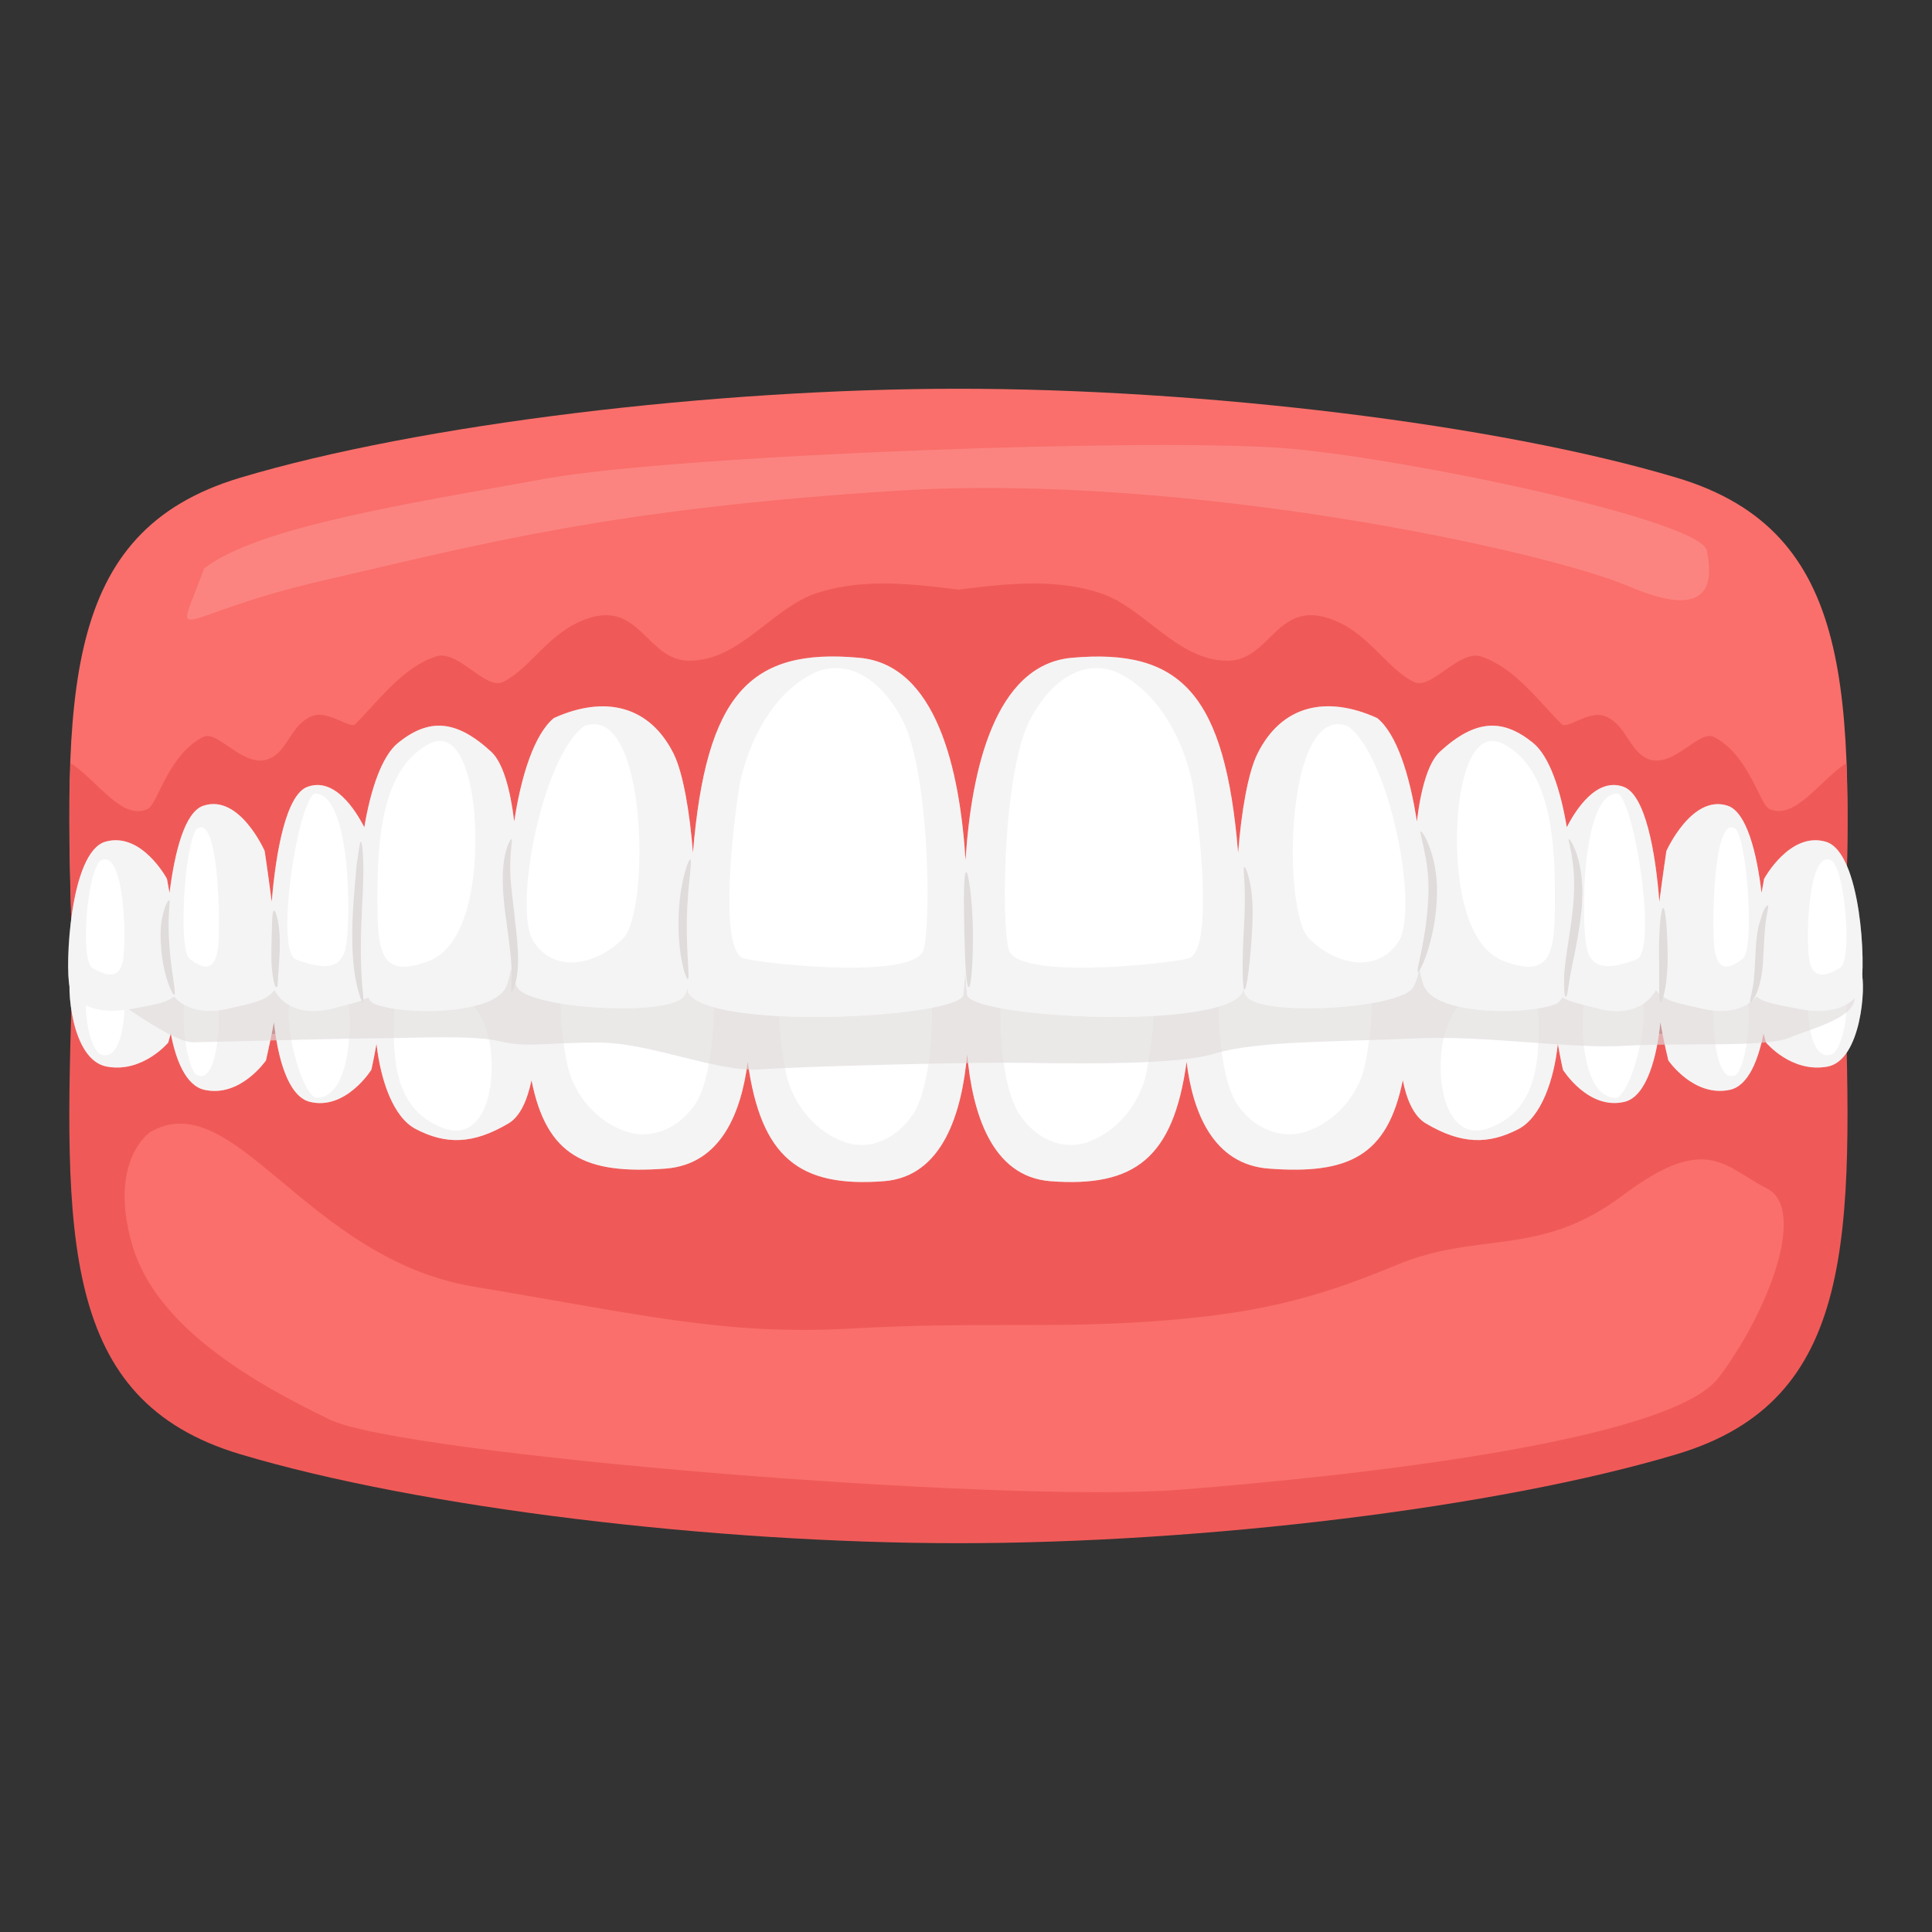 <?xml version="1.0" encoding="utf-8"?>
<!-- Generator: Adobe Illustrator 28.0.0, SVG Export Plug-In . SVG Version: 6.00 Build 0)  -->
<svg version="1.1" id="OBJECTS" xmlns="http://www.w3.org/2000/svg" xmlns:xlink="http://www.w3.org/1999/xlink" x="0px" y="0px"
	 width="500px" height="500px" viewBox="0 0 500 500" enable-background="new 0 0 500 500" xml:space="preserve">
<rect x="0" y="0" width="500" height="500" fill="#333333" stroke="none"/>
<g id="g959" transform="matrix(0.829,0,0,0.829,-110.071,502.921)">
	<path id="path905" fill="#EF5A58" d="M432-124.9c-76.1,0-168.2-11-224.3-27.8c-56.1-16.8-55-67.8-52.3-149.6H432h276.6
		c2.6,81.8,3.7,132.8-52.3,149.6C600.2-135.9,508.1-124.9,432-124.9L432-124.9z"/>
	<path id="path932" fill="#FA6F6B" d="M432-485.3c-76.1,0-168.2,11-224.3,27.8c-56.1,16.8-55,67.8-52.3,149.6H432h276.6
		c2.6-81.8,3.7-132.8-52.3-149.6C600.2-474.3,508.1-485.3,432-485.3L432-485.3z"/>
	<path id="path933" fill="#EF5A58" d="M407.4-424.5c-6.7,0.1-13.3,0.9-19.7,3c-13.9,4.6-23.9,21.1-39.7,21.1
		c-13.3,0-15.3-18.7-31.7-13.2c-12.2,4.1-17.6,15.4-26.4,19.8c-5.6,2.8-14.1-10.3-21.1-7.9c-10.5,3.5-18,14-25.1,21.1
		c-1.6,1.6-8.3-4.3-13.2-2.6c-6.6,2.2-7.7,10.5-13.2,13.2c-8.1,4-16.4-9-21.1-6.6c-10.8,5.4-14.3,21-17.2,22.4
		c-8.1,4.1-16.2-9.3-24.2-14.2c-0.7,17.8-0.1,37.8,0.6,60.3H432h276.6c0.7-22.5,1.3-42.6,0.6-60.3c-7.9,4.8-16.1,18.2-24.2,14.2
		c-2.9-1.5-6.4-17-17.2-22.4c-4.8-2.4-13.1,10.6-21.1,6.6c-5.5-2.7-6.6-11-13.2-13.2c-4.9-1.6-11.6,4.3-13.2,2.6
		c-7.2-7.1-14.6-17.6-25.1-21.1c-7-2.3-15.6,10.7-21.1,7.9c-8.8-4.4-14.3-15.8-26.4-19.8c-16.5-5.5-18.4,13.2-31.7,13.2
		c-15.8,0-25.8-16.5-39.7-21.1c-6.3-2.1-12.9-2.9-19.7-3c-8.2-0.1-16.5,0.9-24.6,1.9C423.9-423.6,415.6-424.6,407.4-424.5
		L407.4-424.5z"/>
	<path id="path958" fill="#FA6F6B" d="M179.6-253.2c0,0-13.1,8.8-5.6,35c7.5,26.3,39.2,43.8,61.7,54.7
		c22.4,10.9,209.3,26.3,265.4,21.9c56.1-4.4,153.3-15.3,168.2-35c15-19.7,28-52.5,15-59.1c-13.1-6.6-18.7-17.5-44.9,2.2
		c-26.2,19.7-44.9,10.9-71,21.9c-26.2,10.9-44.9,15.3-76.6,17.5c-31.8,2.2-54.2,0-93.5,2.2c-39.2,2.2-65.4-4.4-117.7-13.1
		C228.2-213.8,205.8-268.5,179.6-253.2L179.6-253.2z"/>
	<path id="path959" opacity="0.15" fill="#FFFFFF" d="M196.5-429.2c16.8-13.1,65.4-20.5,106.5-28c41.1-7.5,194.4-13.1,233.6-9.3
		c39.2,3.7,127.1,22.4,129,31.7c1.9,9.3,1.9,22.4-24.3,11.2c-26.2-11.2-138.3-35.5-228-29.9c-89.7,5.6-130.8,16.8-179.4,28
		C185.2-414.3,187.1-403.1,196.5-429.2z"/>
	<g>
		<path id="path906" fill="#A01515" d="M356.1-310.1c-69.9-0.2-173.6,11.4-178.5,12.4c-6.5,1.4-11.2,7-11.2,7
			c22.4,14,267.3,5.6,267.3,5.6s0.9-7.9,0.5-11.2c-0.5-3.3-3.7-6.5-24.3-8.9C398.9-308.7,379.4-310.1,356.1-310.1L356.1-310.1z
			 M512.7-310.1c-23.3,0.1-42.8,1.4-53.7,4.9c-20.6,2.3-23.8,5.6-24.3,8.9c-0.5,3.3,0.5,11.2,0.5,11.2s244.8,8.4,267.3-5.6
			c0,0-4.7-5.6-11.2-7C686.4-298.8,582.6-310.3,512.7-310.1L512.7-310.1z"/>
		<g id="g930" transform="matrix(1,0,0,0.834,0,143.392)">
			<path fill="#FFFFFF" d="M713.9-535.2c-1.4-4.7-9.3-6.9-18.7-5.5c-8.2,1.2-11.3,1.6-13.9,3.1c-3.3-3.1-9.5-4.3-16.5-3
				c-9.3,1.7-12.1,2-15,4.6c-0.1,0.1-0.1,0.2-0.2,0.3c-2.7-4.5-9.7-6.5-17.7-4.9c-9.3,1.8-12.1,2.2-15,5.1c0,0,0,0,0,0.1
				c-0.8-2.3-1.9-3.8-3.1-4.3c-8.4-2.9-36.4-2.9-41.1,3.6c-0.1,0.1-0.1,0.3-0.2,0.4c-5.3-10.1-58.1-9.6-68-2.1c0-0.3,0-0.7,0-1
				c-31.6-5.1-69.8,0-69.8,0s-0.2,1.6-0.3,4.2c-0.2-2.7-0.3-4.2-0.3-4.2s-38.2-5.1-69.8,0c0,0.3,0,0.7,0,1c-9.9-7.5-62.6-8-68,2.1
				c-0.1-0.1-0.1-0.3-0.2-0.4c-4.7-6.5-32.7-6.5-41.1-3.6c-1.3,0.4-2.3,2-3.1,4.3c0,0,0,0,0-0.1c-2.8-2.9-5.6-3.3-15-5.1
				c-8.1-1.6-15.1,0.4-17.7,4.9c-0.1-0.1-0.1-0.2-0.2-0.3c-2.8-2.7-5.6-3-15-4.6c-7-1.2-13.3-0.1-16.5,3c-2.5-1.5-5.7-1.9-13.9-3.1
				c-9.3-1.4-17.3,0.8-18.7,5.5c-1.4,4.7,0,32.6,11.2,35.1c11.2,2.5,19.2-9,19.2-9s0.3-1.4,0.8-3.4c1.5,9.8,4.7,19.6,10.5,21.1
				c11.2,3,19.2-11,19.2-11s1.3-6.8,2.5-14.3c1.1,12.6,4.2,27.7,11.2,29.8c11.2,3.3,19.2-12,19.2-12v0c0,0,0.8-4.2,1.6-9.7
				c1.3,13.6,5.2,27.5,12.3,31.9l0,0c9.3,5.8,17.8,5.8,29-2.2c3.6-2.6,5.8-8.7,7.1-16.1c4.7,28.5,16.9,35.3,41.7,33.1
				c17.6-1.5,23.8-21.3,25.8-40c4.1,36,16.2,47.1,42.5,44.7c18.5-1.7,24.4-25.9,26-47.6c1.6,21.7,7.5,45.9,26,47.6
				c26.3,2.4,38.4-8.7,42.5-44.7c1.9,18.7,8.2,38.5,25.8,40c24.8,2.2,36.9-4.7,41.7-33.1c1.2,7.4,3.5,13.5,7.1,16.1
				c11.2,8,19.6,8,29,2.2h0c7.1-4.5,11.1-18.3,12.3-31.9c0.8,5.5,1.6,9.7,1.6,9.7v0c0,0,7.9,15.2,19.2,12c7-2,10.2-17.2,11.2-29.8
				c1.1,7.5,2.5,14.3,2.5,14.3s7.9,13.9,19.2,11c5.8-1.5,8.9-11.3,10.5-21.1c0.5,2.1,0.8,3.4,0.8,3.4s7.9,11.5,19.2,9
				C713.9-502.5,715.3-530.5,713.9-535.2z"/>
			<path opacity="0.32" fill="#E0DCDC" d="M713.9-535.2c-1.4-4.7-9.3-6.9-18.7-5.5c-8.2,1.2-11.3,1.6-13.9,3.1
				c-3.3-3.1-9.5-4.3-16.5-3c-9.3,1.7-12.1,2-15,4.6c-0.1,0.1-0.1,0.2-0.2,0.3c-2.7-4.5-9.7-6.5-17.7-4.9c-9.3,1.8-12.1,2.2-15,5.1
				c0,0,0,0,0,0.1c-0.8-2.3-1.9-3.8-3.1-4.3c-8.4-2.9-36.4-2.9-41.1,3.6c-0.1,0.1-0.1,0.3-0.2,0.4c-5.3-10.1-58.1-9.6-68-2.1
				c0-0.3,0-0.7,0-1c-31.6-5.1-69.8,0-69.8,0s-0.2,1.6-0.3,4.2c-0.2-2.7-0.3-4.2-0.3-4.2s-38.2-5.1-69.8,0c0,0.3,0,0.7,0,1
				c-9.9-7.5-62.6-8-68,2.1c-0.1-0.1-0.1-0.3-0.2-0.4c-4.7-6.5-32.7-6.5-41.1-3.6c-1.3,0.4-2.3,2-3.1,4.3c0,0,0,0,0-0.1
				c-2.8-2.9-5.6-3.3-15-5.1c-8.1-1.6-15.1,0.4-17.7,4.9c-0.1-0.1-0.1-0.2-0.2-0.3c-2.8-2.7-5.6-3-15-4.6c-7-1.2-13.3-0.1-16.5,3
				c-2.5-1.5-5.7-1.9-13.9-3.1c-9.3-1.4-17.3,0.8-18.7,5.5c-1.4,4.7,0,32.6,11.2,35.1c11.2,2.5,19.2-9,19.2-9s0.3-1.4,0.8-3.4
				c1.5,9.8,4.7,19.6,10.5,21.1c11.2,3,19.2-11,19.2-11s1.3-6.8,2.5-14.3c1.1,12.6,4.2,27.7,11.2,29.8c11.2,3.3,19.2-12,19.2-12v0
				c0,0,0.8-4.2,1.6-9.7c1.3,13.6,5.2,27.5,12.3,31.9l0,0c9.3,5.8,17.8,5.8,29-2.2c3.6-2.6,5.8-8.7,7.1-16.1
				c4.7,28.5,16.9,35.3,41.7,33.1c17.6-1.5,23.8-21.3,25.8-40c4.1,36,16.2,47.1,42.5,44.7c18.5-1.7,24.4-25.9,26-47.6
				c1.6,21.7,7.5,45.9,26,47.6c26.3,2.4,38.4-8.7,42.5-44.7c1.9,18.7,8.2,38.5,25.8,40c24.8,2.2,36.9-4.7,41.7-33.1
				c1.2,7.4,3.5,13.5,7.1,16.1c11.2,8,19.6,8,29,2.2h0c7.1-4.5,11.1-18.3,12.3-31.9c0.8,5.5,1.6,9.7,1.6,9.7v0c0,0,7.9,15.2,19.2,12
				c7-2,10.2-17.2,11.2-29.8c1.1,7.5,2.5,14.3,2.5,14.3s7.9,13.9,19.2,11c5.8-1.5,8.9-11.3,10.5-21.1c0.5,2.1,0.8,3.4,0.8,3.4
				s7.9,11.5,19.2,9C713.9-502.5,715.3-530.5,713.9-535.2z"/>
			<path id="path909" fill="#FFFFFF" d="M395.7-472.2c-11-5.2-16.1-17.6-17.4-24.7c-1.3-7.2-5.2-35.8,1.3-37.1
				c6.5-1.3,41.3-4.6,43.2,2c1.9,6.5,1.3,39-5.2,50.1C411.2-470.9,402.2-468.9,395.7-472.2z"/>
			<path id="path911" fill="#FFFFFF" d="M270.7-477.3c-14-6.5-15-23.9-15-37c0-13,0.9-19.6,15.9-15.2c15,4.3,15.8,27.7,14,38.4
				C284.7-484.8,281-472.3,270.7-477.3L270.7-477.3z"/>
			<path id="path912" fill="#FFFFFF" d="M231.2-488.4c-5.6-3.6-12.1-38.4-5.6-40.2c6.5-1.8,13.6-3.3,15.4,2.5
				C242.9-520.3,242.9-487.7,231.2-488.4z"/>
			<path id="path914" fill="#FFFFFF" d="M194-497.1c-3.8-4.6-5.5-29.2-2.1-31.3c3.4-2.1,8.1-4.1,9,3.1
				C201.7-518.2,200.8-492.5,194-497.1z"/>
			<path id="path916" fill="#FFFFFF" d="M163.9-504.8c-4.2-3.8-6-24.1-2.3-25.8s8.8-3.4,9.7,2.5C172.3-522.2,171.3-501,163.9-504.8
				L163.9-504.8z"/>
			<path id="path918" fill="#FFFFFF" d="M327.5-476.1c-11-5-16.1-16.8-17.4-23.6c-1.3-6.8-5.2-34.2,1.3-35.4
				c6.5-1.2,41.3-4.4,43.2,1.9c1.9,6.2,1.3,37.3-5.2,47.9C343-474.9,334-473,327.5-476.1L327.5-476.1z"/>
			<path id="path921" fill="#FFFFFF" d="M473.1-472.2c11-5.2,16.1-17.6,17.4-24.7c1.3-7.2,5.2-35.8-1.3-37.1
				c-6.5-1.3-41.3-4.6-43.2,2c-1.9,6.5-1.3,39,5.2,50.1C457.6-470.9,466.6-468.9,473.1-472.2z"/>
			<path id="path923" fill="#FFFFFF" d="M598.1-477.3c14-6.5,15-23.9,15-37c0-13-0.9-19.6-15.9-15.2c-15,4.3-15.8,27.7-14,38.4
				C584.1-484.8,587.8-472.3,598.1-477.3L598.1-477.3z"/>
			<path id="path924" fill="#FFFFFF" d="M637.6-488.4c5.6-3.6,12.1-38.4,5.6-40.2c-6.5-1.8-13.6-3.3-15.4,2.5
				C625.9-520.3,625.9-487.7,637.6-488.4z"/>
			<path id="path926" fill="#FFFFFF" d="M674.8-497.1c3.8-4.6,5.5-29.2,2.1-31.3c-3.4-2.1-8.1-4.1-9,3.1
				C667.1-518.2,668-492.5,674.8-497.1z"/>
			<path id="path928" fill="#FFFFFF" d="M704.9-504.8c4.2-3.8,6-24.1,2.3-25.8s-8.8-3.4-9.7,2.5C696.5-522.2,697.5-501,704.9-504.8
				L704.9-504.8z"/>
			<path id="path930" fill="#FFFFFF" d="M541.3-476.1c11-5,16.1-16.8,17.4-23.6c1.3-6.8,5.2-34.2-1.3-35.4
				c-6.5-1.2-41.3-4.4-43.2,1.9c-1.9,6.2-1.3,37.3,5.2,47.9C525.8-474.9,534.8-473,541.3-476.1L541.3-476.1z"/>
		</g>
		<path id="path931" opacity="0.65" fill="#E0DCDC" d="M162.5-299.1c0,0,23.2,17.8,30.3,17.8s45.2-1.2,56.3-1.2s31-1.2,39.7,0.9
			c8.7,2.1,14,0.4,30.6,0.4c16.6,0,37.3,9.4,50.7,8.4c13.4-1,60.8-2.1,75.8-2.1c15,0,52.9,1.3,66.3-2.9c13.4-4.1,40.5-3.6,62.6-4.7
			c22.1-1,48.3,3.4,65.6,2.3c17.4-1,43.9,0.6,51-2.5c7.1-3.1,30.8-8.5,15-18.8c-15.8-10.3-257.3-33.5-318.9-22.1
			C325.9-312,201.2-330.1,162.5-299.1L162.5-299.1z"/>
		<path fill="#FFFFFF" d="M702.7-343.9c-11.2-3.2-19.2,11.6-19.2,11.6v0c0,0-0.3,1.7-0.8,4.4c-1.5-12.7-4.7-25.2-10.5-27.2
			c-11.2-3.8-19.2,14.1-19.2,14.1s-1.1,7.3-2.2,15.9c-1.2-15.7-4.4-33.4-11.1-35.9c-8.5-3.2-15.1,7.3-17.8,12.6
			c-2-12-5.5-22.3-10.6-26.4l0,0c-9.3-7.5-17.8-7.5-29,2.8c-3.7,3.4-6,11.8-7.2,21.8c-2.2-14.4-6.3-27.4-12.4-32.3
			c-15.9-7.2-29.9-4-37.4,11.2c-2.9,5.9-5,18-6,30.9c-4.1-49.4-17.7-64-52-60.9c-23.9,2.2-31.3,34.9-33.1,63.2
			c-1.8-28.4-9.1-61-33.1-63.2c-34.3-3.2-47.9,11.5-52,60.9c-1-12.9-3.1-25-6-30.9c-7.5-15.1-21.5-18.4-37.4-11.2l0,0
			c-6.1,5-10.2,17.9-12.4,32.3c-1.2-10-3.5-18.4-7.2-21.8c-11.2-10.3-19.6-10.3-29-2.8h0c-5.1,4.1-8.6,14.5-10.6,26.4
			c-2.7-5.3-9.3-15.8-17.8-12.6c-6.6,2.5-9.8,20.2-11.1,35.9c-1.1-8.6-2.2-15.9-2.2-15.9s-7.9-18-19.2-14.1
			c-5.8,2-8.9,14.5-10.5,27.2c-0.5-2.6-0.8-4.4-0.8-4.4v0c0,0-7.9-14.8-19.2-11.6c-11.2,3.2-12.6,39.2-11.2,45.2
			c1.4,6,9.3,8.8,18.7,7.1c8.2-1.5,11.3-2,13.9-4c3.3,3.9,9.5,5.5,16.5,3.9c9.3-2.1,12.1-2.6,14.9-5.9c2.8,5.5,9.6,7.8,17.5,5.9
			c6.1-1.5,9.4-2.3,11.7-3.6c0.5,0.9,1.1,1.6,1.7,1.9c8.4,3.7,36.4,3.7,41.1-4.7c0.7-1.2,1.3-3.4,1.8-6.3c0.7,3.6,1.7,6.1,2.9,7
			c7.5,5.8,43.9,7.7,50.5,2.4c0.7-0.6,1.3-1.7,1.8-3.3c0,0.5,0,0.9,0,1.3l0,0c5.8,12.2,83.8,8.2,86,1c0,0,0.3-2.9,0.6-7.7
			c0.3,4.8,0.6,7.7,0.6,7.7c2.2,7.2,80.1,11.2,86-1h0c0-0.5,0-0.9,0-1.3c0.5,1.6,1.1,2.7,1.8,3.3c6.5,5.3,43,3.4,50.5-2.4
			c1.2-0.9,2.2-3.4,2.9-7c0.5,2.9,1.1,5.1,1.8,6.3c4.7,8.4,32.7,8.4,41.1,4.7c0.6-0.3,1.2-1,1.7-1.9c2.3,1.3,5.6,2.1,11.7,3.6
			c7.8,2,14.6-0.4,17.5-5.9c2.8,3.4,5.6,3.8,14.9,5.9c7,1.6,13.3,0.1,16.5-3.9c2.5,2,5.7,2.4,13.9,4c9.3,1.8,17.3-1.1,18.7-7.1
			C715.3-304.7,713.9-340.7,702.7-343.9z"/>
		<path opacity="0.32" fill="#E0DCDC" d="M702.7-343.9c-11.2-3.2-19.2,11.6-19.2,11.6v0c0,0-0.3,1.7-0.8,4.4
			c-1.5-12.7-4.7-25.2-10.5-27.2c-11.2-3.8-19.2,14.1-19.2,14.1s-1.1,7.3-2.2,15.9c-1.2-15.7-4.4-33.4-11.1-35.9
			c-8.5-3.2-15.1,7.3-17.8,12.6c-2-12-5.5-22.3-10.6-26.4l0,0c-9.3-7.5-17.8-7.5-29,2.8c-3.7,3.4-6,11.8-7.2,21.8
			c-2.2-14.4-6.3-27.4-12.4-32.3c-15.9-7.2-29.9-4-37.4,11.2c-2.9,5.9-5,18-6,30.9c-4.1-49.4-17.7-64-52-60.9
			c-23.9,2.2-31.3,34.9-33.1,63.2c-1.8-28.4-9.1-61-33.1-63.2c-34.3-3.2-47.9,11.5-52,60.9c-1-12.9-3.1-25-6-30.9
			c-7.5-15.1-21.5-18.4-37.4-11.2l0,0c-6.1,5-10.2,17.9-12.4,32.3c-1.2-10-3.5-18.4-7.2-21.8c-11.2-10.3-19.6-10.3-29-2.8h0
			c-5.1,4.1-8.6,14.5-10.6,26.4c-2.7-5.3-9.3-15.8-17.8-12.6c-6.6,2.5-9.8,20.2-11.1,35.9c-1.1-8.6-2.2-15.9-2.2-15.9
			s-7.9-18-19.2-14.1c-5.8,2-8.9,14.5-10.5,27.2c-0.5-2.6-0.8-4.4-0.8-4.4v0c0,0-7.9-14.8-19.2-11.6c-11.2,3.2-12.6,39.2-11.2,45.2
			c1.4,6,9.3,8.8,18.7,7.1c8.2-1.5,11.3-2,13.9-4c3.3,3.9,9.5,5.5,16.5,3.9c9.3-2.1,12.1-2.6,14.9-5.9c2.8,5.5,9.6,7.8,17.5,5.9
			c6.1-1.5,9.4-2.3,11.7-3.6c0.5,0.9,1.1,1.6,1.7,1.9c8.4,3.7,36.4,3.7,41.1-4.7c0.7-1.2,1.3-3.4,1.8-6.3c0.7,3.6,1.7,6.1,2.9,7
			c7.5,5.8,43.9,7.7,50.5,2.4c0.7-0.6,1.3-1.7,1.8-3.3c0,0.5,0,0.9,0,1.3l0,0c5.8,12.2,83.8,8.2,86,1c0,0,0.3-2.9,0.6-7.7
			c0.3,4.8,0.6,7.7,0.6,7.7c2.2,7.2,80.1,11.2,86-1h0c0-0.5,0-0.9,0-1.3c0.5,1.6,1.1,2.7,1.8,3.3c6.5,5.3,43,3.4,50.5-2.4
			c1.2-0.9,2.2-3.4,2.9-7c0.5,2.9,1.1,5.1,1.8,6.3c4.7,8.4,32.7,8.4,41.1,4.7c0.6-0.3,1.2-1,1.7-1.9c2.3,1.3,5.6,2.1,11.7,3.6
			c7.8,2,14.6-0.4,17.5-5.9c2.8,3.4,5.6,3.8,14.9,5.9c7,1.6,13.3,0.1,16.5-3.9c2.5,2,5.7,2.4,13.9,4c9.3,1.8,17.3-1.1,18.7-7.1
			C715.3-304.7,713.9-340.7,702.7-343.9z"/>
		<path id="path937" fill="#FFFFFF" d="M386-396.1c-14.2,7.5-20.8,25.2-22.5,35.5c-1.7,10.3-6.7,51.4,1.7,53.2
			c8.3,1.9,53.4,6.5,55.9-2.8c2.5-9.3,1.7-56-6.7-71.9C406-397.9,394.3-400.7,386-396.1L386-396.1z"/>
		<path id="path938" fill="#FFFFFF" d="M315.2-380c-13.1,9.3-22.4,57-15.9,67.2s19.6,7.5,28-0.9C335.8-322.1,334.9-387.4,315.2-380z
			"/>
		<path id="path940" fill="#FFFFFF" d="M265.6-373.8c-14,8.4-15,30.8-15,47.6c0,16.8,0.9,25.2,15.9,19.6c15-5.6,15.8-35.7,14-49.5
			C279.5-364.2,275.9-380.4,265.6-373.8L265.6-373.8z"/>
		<path id="path941" fill="#FFFFFF" d="M230.8-358.9c-5.6,4.7-12.1,49.5-5.6,51.8c6.5,2.3,13.6,4.2,15.4-3.3
			C242.5-317.8,242.5-359.8,230.8-358.9L230.8-358.9z"/>
		<path id="path943" fill="#FFFFFF" d="M194-347.7c-3.8,5.9-5.5,37.6-2.1,40.3c3.4,2.6,8.1,5.3,9-4
			C201.7-320.6,200.8-353.6,194-347.7z"/>
		<path id="path945" fill="#FFFFFF" d="M163.9-337.8c-4.2,4.9-6,31.1-2.3,33.3c3.7,2.2,8.8,4.4,9.7-3.3
			C172.3-315.5,171.3-342.7,163.9-337.8z"/>
		<path id="path949" fill="#FFFFFF" d="M482.8-396.1c14.2,7.5,20.8,25.2,22.5,35.5c1.7,10.3,6.7,51.4-1.7,53.2
			c-8.3,1.9-53.4,6.5-55.9-2.8c-2.5-9.3-1.7-56,6.7-71.9C462.8-397.9,474.5-400.7,482.8-396.1L482.8-396.1z"/>
		<path id="path950" fill="#FFFFFF" d="M553.5-380c13.1,9.3,22.4,57,15.9,67.2s-19.6,7.5-28-0.9C533-322.1,533.9-387.4,553.5-380z"
			/>
		<path id="path952" fill="#FFFFFF" d="M603.2-373.8c14,8.4,15,30.8,15,47.6c0,16.8-0.9,25.2-15.9,19.6c-15-5.6-15.8-35.7-14-49.5
			C589.3-364.2,592.9-380.4,603.2-373.8L603.2-373.8z"/>
		<path id="path953" fill="#FFFFFF" d="M638-358.9c5.6,4.7,12.1,49.5,5.6,51.8c-6.5,2.3-13.6,4.2-15.4-3.3
			C626.3-317.8,626.3-359.8,638-358.9L638-358.9z"/>
		<path id="path955" fill="#FFFFFF" d="M674.8-347.7c3.8,5.9,5.5,37.6,2.1,40.3c-3.4,2.6-8.1,5.3-9-4
			C667.1-320.6,668-353.6,674.8-347.7z"/>
		<path id="path957" fill="#FFFFFF" d="M704.9-337.8c4.2,4.9,6,31.1,2.3,33.3c-3.7,2.2-8.8,4.4-9.7-3.3
			C696.5-315.5,697.5-342.7,704.9-337.8z"/>
		<path id="path965" fill="#E0DCDC" d="M348.3-338.4c0.7,0.2-0.9,8.4-1.1,18.7c-0.2,10.3,1,18.6,0.3,18.7c-0.7,0.1-3.2-8.1-2.9-18.8
			C344.8-330.4,347.6-338.5,348.3-338.4L348.3-338.4z"/>
		<path id="path966" fill="#E0DCDC" d="M434.4-334.4c0.7-0.1,1.9,8,2.1,17.9c0.1,9.9-0.5,18-1.3,18s-1.2-8-1.4-17.9
			C433.6-326.3,433.6-334.3,434.4-334.4z"/>
		<path id="path967" fill="#E0DCDC" d="M521.2-336c0.4-0.1,1.2,1.9,1.9,5.4c0.7,3.7,0.9,8.1,0.6,13.7c-0.6,10.7-1.7,19.2-2.4,19.2
			c-0.7,0-0.8-8.8-0.2-19.3c0.3-5.8,0.4-9.4,0.2-13.3C521.1-333.8,520.9-335.9,521.2-336L521.2-336z"/>
		<path id="path968" fill="#E0DCDC" d="M576.3-347.1c0.3-0.2,1.8,2,3.1,5.9c1.4,4,2.3,9.4,1.9,15.9c-0.7,12.7-5.2,22.3-5.9,22.1
			c-0.7-0.2,2.6-10.1,3.2-22.2c0.4-6.3-0.2-11.2-1.1-15.2C576.8-344.6,575.9-347,576.3-347.1L576.3-347.1z"/>
		<path id="path969" fill="#E0DCDC" d="M622.5-344.7c0.3-0.2,2,2.3,3.1,6.7c1.2,4.8,1.6,10.7,0.6,18c0,0.3-0.1,0.5-0.1,0.8
			c-0.9,6.8-2.3,12.7-3.1,16.9c-0.7,4.3-1,6.9-1.4,6.9c-0.4,0-0.7-2.7-0.5-7.2c0.3-4.4,1.4-10.5,2.3-17c0-0.3,0.1-0.5,0.1-0.8
			c0.9-7.3,0.9-12.6,0.2-17.3C623.2-342,622.2-344.6,622.5-344.7L622.5-344.7z"/>
		<path id="path970" fill="#E0DCDC" d="M652-323.2c0.7,0,1.3,6.6,1.4,14.8c0.1,8.2-1.5,14.8-2.2,14.7c-0.7-0.1-0.4-6.6-0.5-14.7
			C650.6-316.5,651.3-323.3,652-323.2z"/>
		<path id="path971" fill="#E0DCDC" d="M684.7-324c0.3,0.2-0.2,1.8-0.6,4.5c-0.5,3.5-0.5,5.6-0.8,10.7c0,0,0,0.1,0,0.1
			c-0.2,4.6-0.7,8-1.7,11c-1,2.7-2.1,4.1-2.4,4c-0.3-0.2,0.2-1.8,0.7-4.4c0.6-3.4,0.6-5.6,0.9-10.7c0,0,0-0.1,0-0.1
			c0.2-4.6,0.6-8,1.7-11C683.2-322.8,684.4-324.2,684.7-324L684.7-324z"/>
		<path id="path972" fill="#E0DCDC" d="M292.5-344.7c0.3,0.1-0.3,2.7-0.4,6.9c-0.2,5.1,0.4,9.2,1.3,16.8c0,0.4,0.1,0.8,0.1,1.2
			c0.6,4.9,1,8.7,1,12.6c0.1,6.3-1.6,10.3-2,10.2c-0.4-0.1,0.3-4-0.2-10.1c-0.4-4.4-0.8-6.9-1.5-12.4c-0.1-0.4-0.1-0.8-0.2-1.2
			c-0.9-7.2-1.2-12.4-0.5-17.3C290.8-342.4,292.1-344.8,292.5-344.7L292.5-344.7z"/>
		<path id="path973" fill="#E0DCDC" d="M245.4-343.9c0.4,0,0.7,2.8,0.8,7.4c0.1,5.6-0.3,10-0.6,17.9c-0.3,7.5-0.2,12.5,0.1,17.5
			c0.3,4.5,0.8,7.2,0.4,7.3c-0.4,0.1-1.4-2.6-2.3-7.1c-0.9-4.8-1.2-10.5-1-17.9c0.2-6.2,1-14.1,1.3-17.9
			C244.8-341.1,245.1-343.9,245.4-343.9L245.4-343.9z"/>
		<path id="path974" fill="#E0DCDC" d="M218.3-322.4c0.7-0.1,2.1,5.4,1.8,12c0,0.2,0,0.3,0,0.5c-0.1,3.2-0.4,6-0.5,8.1
			c-0.1,2-0.1,3.3-0.5,3.4c-0.7,0.1-1.8-5.2-1.6-11.5c0-0.2,0-0.3,0-0.5C217.7-317.2,217.6-322.3,218.3-322.4L218.3-322.4z"/>
		<path id="path975" fill="#E0DCDC" d="M185.6-325.6c0.3,0.1,0,1.8-0.1,4.4c-0.2,3-0.1,5.9,0.2,10.3c0,0.4,0.1,0.9,0.1,1.3l0,0
			c0.7,7.5,2,13.3,1.4,13.5s-3.2-5.5-4-13.2l0,0c-0.1-0.4-0.1-0.9-0.1-1.3c-0.4-4.4-0.2-8,0.6-10.8
			C184.4-324.3,185.3-325.7,185.6-325.6L185.6-325.6z"/>
	</g>
</g>
</svg>
